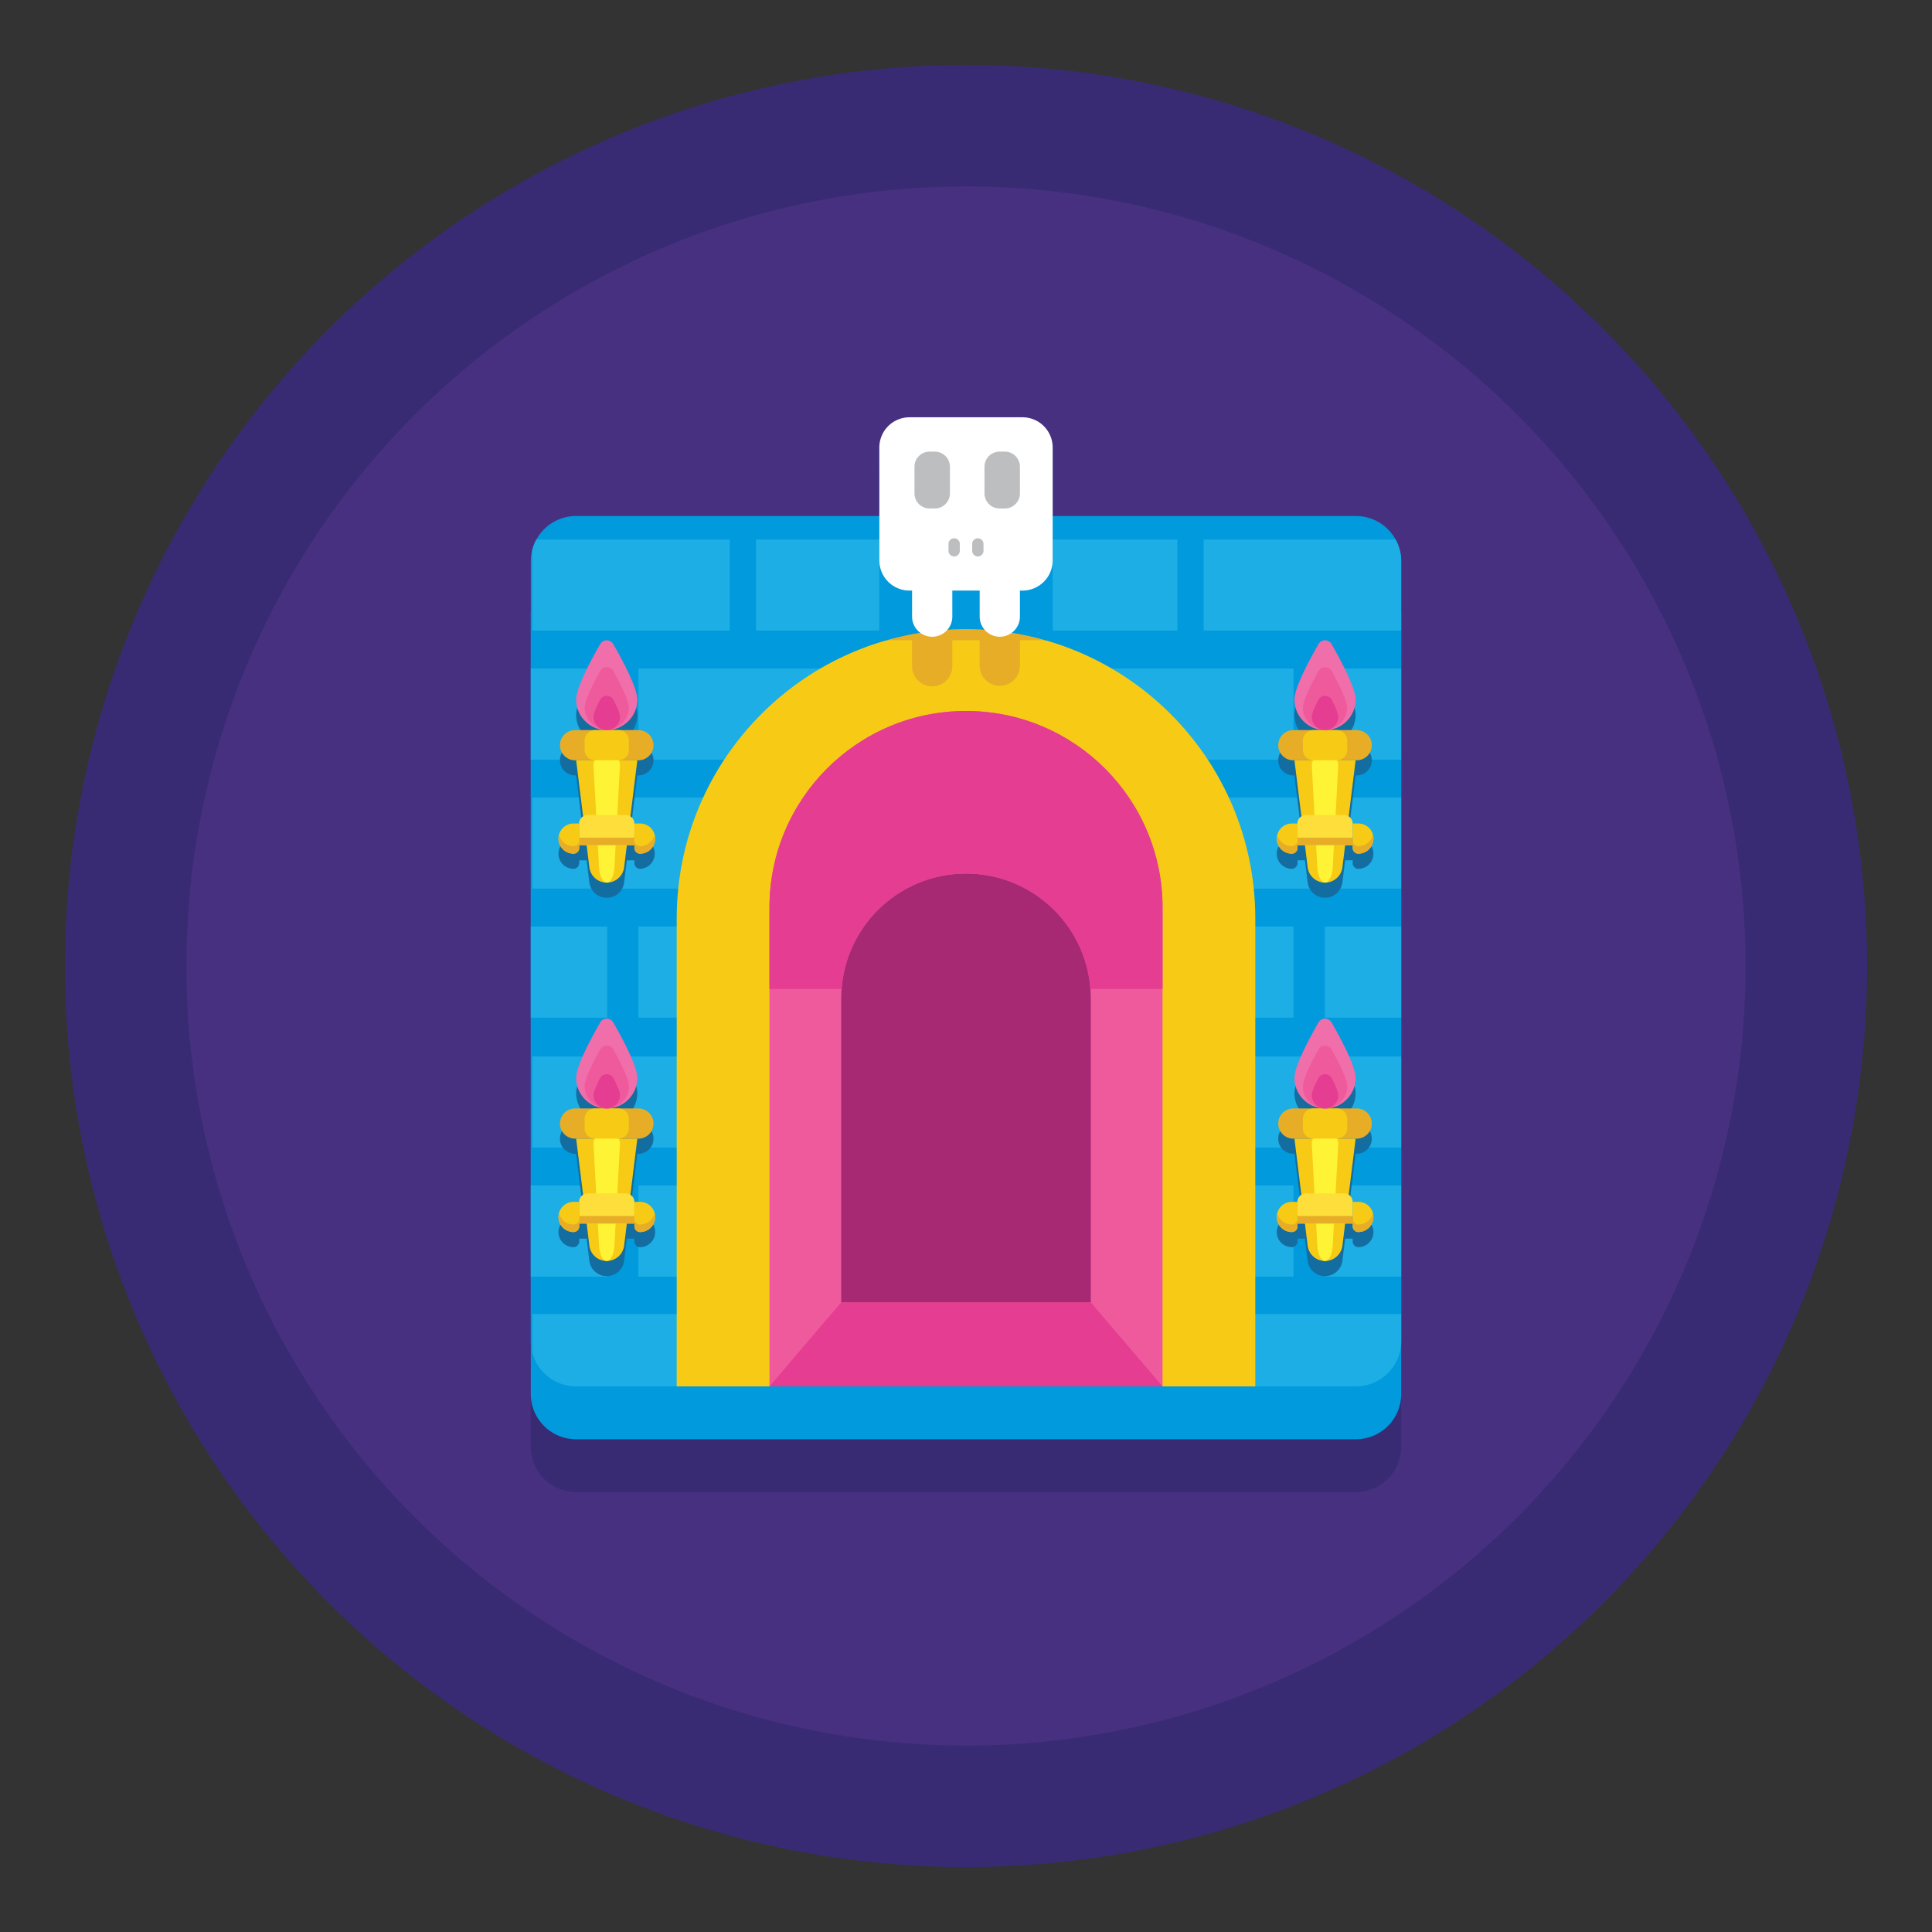 <svg xmlns="http://www.w3.org/2000/svg" version="1.1" id="Layer_1" x="0" y="0" viewBox="0 0 256 256" xml:space="preserve" width="512" height="512"><rect x="0" y="0" width="256" height="256" fill="#333333" stroke="none"/><style>.st0{fill:#382b73}.st2{fill:#009add}.st3{fill:#1caee4}.st4{fill:#f7cb15}.st5{fill:#ef5a9d}.st7{fill:#e43d91}.st9{fill:#e7ad27}.st10{fill:#fff}.st11{fill:#bcbec0}.st12{fill:#136da0}.st13{fill:#fff335}.st14{fill:#f06ea9}.st15{fill:#fede3a}</style><switch><g><circle class="st0" cx="128" cy="128" r="119.4"/><circle cx="128" cy="128" r="103.299" fill="#473080"/><path class="st0" d="M185.667 90.57v-9.196-.004c0-.238-.018-.472-.045-.703-.008-.069-.021-.137-.031-.206a6.133 6.133 0 00-.096-.493c-.017-.069-.034-.138-.053-.206a5.92 5.92 0 00-.169-.513c-.017-.044-.031-.089-.049-.132a5.999 5.999 0 00-5.557-3.742h-40.184V62.292h-22.965v13.083H76.333a5.998 5.998 0 00-5.575 3.79l-.011.03a5.827 5.827 0 00-.227.715c-.118.47-.188.958-.188 1.465V191.708a6 6 0 006 6h103.334a6 6 0 006-6v-6.999V90.57h.001z"/><g><path class="st2" d="M179.667 190.708H76.333a6 6 0 01-6-6V81.374a6 6 0 016-6h103.334a6 6 0 016 6v103.334a6 6 0 01-6 6z"/><path class="st2" d="M179.667 183.708H76.333a6 6 0 01-6-6V74.374a6 6 0 016-6h103.334a6 6 0 016 6v103.334a6 6 0 01-6 6z"/><path class="st3" d="M114.91 122.769h26.18v12.087h-26.18zM129.832 139.978h26.18v12.087h-26.18zM100.176 105.669h26.18v12.087h-26.18zM100.176 139.978h26.18v12.087h-26.18zM84.596 88.582h26.18v12.087h-26.18zM100.176 71.483h26.18V83.57h-26.18zM129.832 105.669h26.18v12.087h-26.18zM129.832 71.483h26.18V83.57h-26.18zM159.487 105.669h26.18v12.087h-26.18zM159.487 83.57h26.18v-9.196c0-1.049-.27-2.033-.743-2.891h-25.437V83.57zM96.7 71.483H71.076a5.924 5.924 0 00-.555 1.426v10.66H96.7V71.483zM114.91 157.077h26.18v12.087h-26.18zM70.521 105.669h26.18v12.087h-26.18zM114.91 88.582h26.18v12.087h-26.18zM159.487 139.978h26.18v12.087h-26.18zM70.333 122.769h10.128v12.087H70.333zM70.333 88.582h10.128v12.087H70.333zM145.225 88.582h26.18v12.087h-26.18zM145.225 122.769h26.18v12.087h-26.18zM70.333 157.077h10.128v12.087H70.333zM175.54 88.582h10.127v12.087H175.54zM84.596 122.769h26.18v12.087h-26.18zM175.54 157.077h10.127v12.087H175.54zM175.54 122.769h10.127v12.087H175.54zM84.596 157.077h26.18v12.087h-26.18zM70.521 179.173a5.996 5.996 0 005.812 4.535H96.7v-9.593H70.52v5.058zM159.487 183.708h20.18a6 6 0 006-6v-3.593h-26.18v9.593zM70.521 139.978h26.18v12.087h-26.18zM145.225 157.077h26.18v12.087h-26.18zM129.832 174.115h26.18v9.593h-26.18zM100.176 174.115h26.18v9.593h-26.18z"/><path class="st4" d="M128 83.375c-21.171 0-38.333 17.162-38.333 38.333v62h76.667v-62c0-21.171-17.163-38.333-38.334-38.333z"/><path class="st5" d="M128 94.208c-14.384 0-26.044 11.66-26.044 26.044v63.457h52.088v-63.457c0-14.384-11.66-26.044-26.044-26.044z"/><path d="M128 115.75c-9.134 0-16.538 7.404-16.538 16.538v40.296h33.076v-40.296c0-9.134-7.404-16.538-16.538-16.538z" fill="#a72973"/><path class="st7" d="M111.462 172.583l-9.505 11.125h52.087l-9.506-11.125z"/><path fill="#d1d3d4" d="M118.366 58.977v19.268h3.639v5.13h4.474v-5.13h3.042v5.13h4.474v-5.13h3.64V58.977z"/><g><path class="st2" d="M128 83.375c3.631 0 7.14.516 10.469 1.459h1.014V58.866h-22.965v25.968h1.014A38.342 38.342 0 01128 83.375z"/><path class="st9" d="M123.521 90.947a2.666 2.666 0 002.666-2.666v-3.447h3.626v3.447a2.667 2.667 0 005.332 0v-.335h.001v-3.112h3.324a38.342 38.342 0 00-10.468-1.459c-3.631 0-7.139.516-10.468 1.459h3.323v3.447a2.662 2.662 0 002.664 2.666z"/><path class="st10" d="M135.483 78.257h-14.965a4 4 0 01-4-4V59.292a4 4 0 014-4h14.965a4 4 0 014 4v14.965a4 4 0 01-4 4zM123.521 84.37a2.667 2.667 0 01-2.666-2.666v-3.447h5.332v3.447a2.667 2.667 0 01-2.666 2.666zM132.479 84.37a2.667 2.667 0 01-2.666-2.666v-3.447h5.332v3.447a2.667 2.667 0 01-2.666 2.666z"/><path class="st11" d="M123.868 67.378h-.693a2 2 0 01-2-2v-3.536a2 2 0 012-2h.693a2 2 0 012 2v3.536a2 2 0 01-2 2zM133.145 67.378h-.694a2 2 0 01-2-2v-3.536a2 2 0 012-2h.694a2 2 0 012 2v3.536a2 2 0 01-2 2zM126.432 73.733a.75.75 0 01-.75-.75v-.909a.75.75 0 011.5 0v.909a.75.75 0 01-.75.75zM129.569 73.733a.75.75 0 01-.75-.75v-.909a.75.75 0 011.5 0v.909a.75.75 0 01-.75.75z"/></g><path class="st7" d="M111.525 131.042c.639-8.55 7.762-15.292 16.475-15.292V94.208c-14.384 0-26.044 11.66-26.044 26.044v10.79h9.569zM144.476 131.042c-.639-8.55-7.762-15.292-16.475-15.292V94.208c14.383 0 26.044 11.66 26.044 26.044v10.79h-9.569z"/><g><path class="st12" d="M179.625 144.826c0-1.571-1.997-5.278-3.186-7.348a.999.999 0 00-1.73 0c-1.19 2.07-3.186 5.777-3.186 7.348 0 2.035 1.505 3.704 3.461 3.992a2.947 2.947 0 001.182 0c1.953-.288 3.459-1.957 3.459-3.992z"/><path class="st12" d="M179.99 161.253h-.749v.021c0-.403-.22-.74-.535-.944l.919-7.452h.146a2 2 0 100-4H171.375a2 2 0 000 4h.146l.919 7.452c-.309.201-.523.53-.53.924h-.733c-.931 0-1.706.639-1.929 1.5a1.966 1.966 0 00-.071.5 2 2 0 002 2 .739.739 0 00.484-.188c.014-.012.033-.018.046-.031.013-.013.019-.032.031-.046a.739.739 0 00.188-.484v-.375h.983l.36 2.922a2.32 2.32 0 004.606 0l.36-2.922h1.003v.375a.749.749 0 00.75.75 2.003 2.003 0 001.999-2 1.996 1.996 0 00-1.997-2.002zM179.625 94.691c0-1.571-1.997-5.278-3.186-7.348a.999.999 0 00-1.73 0c-1.19 2.07-3.186 5.777-3.186 7.348 0 2.035 1.505 3.704 3.461 3.992a2.947 2.947 0 001.182 0c1.953-.288 3.459-1.957 3.459-3.992z"/><path class="st12" d="M171.178 115.118a.739.739 0 00.484-.188c.014-.012.033-.018.046-.031.013-.013.019-.032.031-.046a.738.738 0 00.188-.483v-.375h.983l.36 2.922a2.32 2.32 0 004.606 0l.36-2.922h1.003v.376a.75.75 0 00.75.75 2.003 2.003 0 001.999-2 2 2 0 00-2-2h-.749v.021c0-.403-.22-.74-.535-.944l.919-7.452h.146a2 2 0 100-4H171.373a2 2 0 000 4h.146l.919 7.452c-.309.2-.523.53-.53.924h-.733c-.931 0-1.706.639-1.929 1.5a1.966 1.966 0 00-.071.5 2.004 2.004 0 002.003 1.996zM84.448 144.826c0-1.571-1.997-5.278-3.187-7.348a.999.999 0 00-1.73 0c-1.19 2.07-3.187 5.777-3.187 7.348 0 2.035 1.506 3.704 3.461 3.992a2.947 2.947 0 001.182 0c1.956-.288 3.461-1.957 3.461-3.992z"/><path class="st12" d="M84.813 161.253h-.75v.021c0-.403-.22-.74-.535-.944l.919-7.452h.146a2 2 0 000-4H76.197a2 2 0 000 4h.146l.919 7.452c-.309.201-.523.53-.53.924h-.733c-.931 0-1.706.639-1.929 1.5a2.012 2.012 0 00-.071.5 2 2 0 002 2 .74.74 0 00.484-.188c.014-.012.033-.018.046-.031.013-.013.019-.032.031-.046a.739.739 0 00.188-.484v-.375h.983l.361 2.922a2.32 2.32 0 004.606 0l.361-2.922h1.003v.375a.75.75 0 00.75.75 2.003 2.003 0 002-2 1.998 1.998 0 00-1.999-2.002zM84.448 94.691c0-1.571-1.997-5.278-3.187-7.348a.999.999 0 00-1.73 0c-1.19 2.07-3.187 5.777-3.187 7.348 0 2.035 1.506 3.704 3.461 3.992a2.947 2.947 0 001.182 0c1.956-.288 3.461-1.957 3.461-3.992z"/><path class="st12" d="M84.813 111.118h-.75v.021c0-.403-.22-.74-.535-.944l.919-7.452h.146a2 2 0 000-4H76.197a2 2 0 000 4h.146l.919 7.452c-.309.2-.523.53-.53.924h-.733c-.931 0-1.706.639-1.929 1.5a2.012 2.012 0 00-.071.5 2 2 0 002 2 .74.74 0 00.484-.188c.014-.012.033-.018.046-.031.013-.013.019-.032.031-.046a.738.738 0 00.188-.483v-.375h.983l.361 2.922a2.32 2.32 0 004.606 0l.361-2.922h1.003v.376a.751.751 0 00.75.75 2.003 2.003 0 00.001-4.004z"/></g><g><path class="st9" d="M179.771 150.878h-8.396a2 2 0 110-4h8.396a2 2 0 010 4z"/><path class="st4" d="M177.129 150.878h-3.11c-.76 0-1.375-.616-1.375-1.375v-1.25c0-.76.616-1.375 1.375-1.375h3.11c.76 0 1.375.616 1.375 1.375v1.25c0 .759-.616 1.375-1.375 1.375zM175.574 167.086a2.32 2.32 0 01-2.303-2.036l-1.749-14.172h8.103l-1.749 14.172a2.32 2.32 0 01-2.302 2.036z"/><path class="st13" d="M175.574 167.086c-.518 0-.954-.873-1.018-2.036l-.734-13.461c-.021-.378.11-.711.278-.711h2.948c.168 0 .299.333.278.711l-.734 13.461c-.064 1.162-.501 2.036-1.018 2.036z"/><path class="st14" d="M179.625 142.826a4.052 4.052 0 11-8.104 0c0-1.571 1.997-5.278 3.187-7.348a.998.998 0 011.73 0c1.19 2.07 3.187 5.777 3.187 7.348z"/><path class="st5" d="M178.504 143.947a2.93 2.93 0 01-5.86 0c0-1.035 1.198-3.351 2.062-4.888a.996.996 0 011.737 0c.863 1.537 2.061 3.853 2.061 4.888z"/><path class="st7" d="M177.328 145.123a1.754 1.754 0 11-3.508 0c0-.48.431-1.421.865-2.248.378-.72 1.4-.72 1.778 0 .434.828.865 1.768.865 2.248z"/><path class="st15" d="M179.24 162.128h-7.333v-2.854c0-.633.513-1.146 1.146-1.146h5.042c.633 0 1.146.513 1.146 1.146v2.854z"/><path class="st9" d="M171.907 161.128h7.333v1h-7.333z"/><path class="st4" d="M171.178 163.253a2 2 0 010-4h.75v3.25a.75.75 0 01-.75.75z"/><path class="st9" d="M171.178 162.253a1.995 1.995 0 01-1.929-1.5 1.966 1.966 0 00-.071.5 2 2 0 002 2 .75.75 0 00.749-.75v-1a.75.75 0 01-.749.75z"/><path class="st4" d="M179.99 163.253a.75.75 0 01-.75-.75v-3.25h.75a2 2 0 010 4z"/><path class="st9" d="M179.99 162.253a.75.75 0 01-.749-.75v1c0 .414.335.75.749.75a2 2 0 002-2c0-.174-.029-.339-.071-.5a1.995 1.995 0 01-1.929 1.5z"/></g><g><path class="st9" d="M179.771 100.743h-8.396a2 2 0 110-4h8.396a2 2 0 010 4z"/><path class="st4" d="M177.129 100.743h-3.11c-.76 0-1.375-.616-1.375-1.375v-1.25c0-.759.616-1.375 1.375-1.375h3.11c.76 0 1.375.616 1.375 1.375v1.25c0 .759-.616 1.375-1.375 1.375zM175.574 116.951a2.32 2.32 0 01-2.303-2.036l-1.749-14.172h8.103l-1.749 14.172a2.32 2.32 0 01-2.302 2.036z"/><path class="st13" d="M175.574 116.951c-.518 0-.954-.873-1.018-2.036l-.734-13.461c-.021-.378.11-.711.278-.711h2.948c.168 0 .299.333.278.711l-.734 13.461c-.064 1.162-.501 2.036-1.018 2.036z"/><path class="st14" d="M179.625 92.691a4.052 4.052 0 11-8.104 0c0-1.571 1.997-5.278 3.187-7.348a.999.999 0 011.73 0c1.19 2.07 3.187 5.777 3.187 7.348z"/><path class="st5" d="M178.504 93.812a2.931 2.931 0 01-5.86 0c0-1.035 1.198-3.351 2.062-4.888a.996.996 0 011.737 0c.863 1.537 2.061 3.853 2.061 4.888z"/><path class="st7" d="M177.328 94.988a1.754 1.754 0 11-3.508 0c0-.48.431-1.421.865-2.248.378-.72 1.4-.72 1.778 0 .434.828.865 1.768.865 2.248z"/><path class="st15" d="M179.24 111.993h-7.333v-2.854c0-.633.513-1.146 1.146-1.146h5.042c.633 0 1.146.513 1.146 1.146v2.854z"/><path class="st9" d="M171.907 110.993h7.333v1h-7.333z"/><path class="st4" d="M171.178 113.118a2 2 0 010-4h.75v3.25a.75.75 0 01-.75.75z"/><path class="st9" d="M171.178 112.118a1.995 1.995 0 01-1.929-1.5 1.966 1.966 0 00-.071.5 2 2 0 002 2 .75.75 0 00.749-.75v-1a.75.75 0 01-.749.75z"/><path class="st4" d="M179.99 113.118a.75.75 0 01-.75-.75v-3.25h.75a2 2 0 010 4z"/><path class="st9" d="M179.99 112.118a.75.75 0 01-.749-.75v1c0 .414.335.75.749.75a2 2 0 002-2c0-.174-.029-.339-.071-.5a1.995 1.995 0 01-1.929 1.5z"/></g><g><path class="st9" d="M84.594 150.878h-8.396a2 2 0 010-4h8.396a2 2 0 010 4z"/><path class="st4" d="M81.952 150.878h-3.11a1.376 1.376 0 01-1.375-1.375v-1.25c0-.76.616-1.375 1.375-1.375h3.11c.76 0 1.375.616 1.375 1.375v1.25c0 .759-.616 1.375-1.375 1.375zM80.397 167.086a2.32 2.32 0 01-2.303-2.036l-1.749-14.172h8.103L82.7 165.05a2.322 2.322 0 01-2.303 2.036z"/><path class="st13" d="M80.397 167.086c-.518 0-.954-.873-1.018-2.036l-.734-13.461c-.021-.378.11-.711.278-.711h2.948c.168 0 .299.333.278.711l-.734 13.461c-.064 1.162-.501 2.036-1.018 2.036z"/><path class="st14" d="M84.448 142.826a4.052 4.052 0 11-8.104 0c0-1.571 1.997-5.278 3.187-7.348a.998.998 0 011.73 0c1.19 2.07 3.187 5.777 3.187 7.348z"/><path class="st5" d="M83.327 143.947a2.93 2.93 0 01-5.86 0c0-1.035 1.198-3.351 2.062-4.888a.996.996 0 011.737 0c.863 1.537 2.061 3.853 2.061 4.888z"/><path class="st7" d="M82.151 145.123a1.754 1.754 0 11-3.508 0c0-.48.43-1.421.865-2.248.378-.72 1.4-.72 1.778 0 .434.828.865 1.768.865 2.248z"/><path class="st15" d="M84.063 162.128H76.73v-2.854c0-.633.513-1.146 1.146-1.146h5.042c.633 0 1.146.513 1.146 1.146v2.854z"/><path class="st9" d="M76.73 161.128h7.333v1H76.73z"/><path class="st4" d="M76.001 163.253a2 2 0 010-4h.75v3.25a.75.75 0 01-.75.75z"/><path class="st9" d="M76.001 162.253a1.995 1.995 0 01-1.929-1.5 1.966 1.966 0 00-.071.5 2 2 0 002 2 .75.75 0 00.749-.75v-1a.75.75 0 01-.749.75z"/><path class="st4" d="M84.813 163.253a.75.75 0 01-.75-.75v-3.25h.75a2 2 0 010 4z"/><path class="st9" d="M84.813 162.253a.75.75 0 01-.749-.75v1c0 .414.336.75.749.75a2 2 0 002-2c0-.174-.029-.339-.071-.5a1.995 1.995 0 01-1.929 1.5z"/></g><g><path class="st9" d="M84.594 100.743h-8.396a2 2 0 010-4h8.396a2 2 0 010 4z"/><path class="st4" d="M81.952 100.743h-3.11a1.376 1.376 0 01-1.375-1.375v-1.25c0-.759.616-1.375 1.375-1.375h3.11c.76 0 1.375.616 1.375 1.375v1.25c0 .759-.616 1.375-1.375 1.375zM80.397 116.951a2.32 2.32 0 01-2.303-2.036l-1.749-14.172h8.103L82.7 114.915a2.322 2.322 0 01-2.303 2.036z"/><path class="st13" d="M80.397 116.951c-.518 0-.954-.873-1.018-2.036l-.734-13.461c-.021-.378.11-.711.278-.711h2.948c.168 0 .299.333.278.711l-.734 13.461c-.064 1.162-.501 2.036-1.018 2.036z"/><path class="st14" d="M84.448 92.691a4.052 4.052 0 11-8.104 0c0-1.571 1.997-5.278 3.187-7.348a.999.999 0 011.73 0c1.19 2.07 3.187 5.777 3.187 7.348z"/><path class="st5" d="M83.327 93.812a2.931 2.931 0 01-5.86 0c0-1.035 1.198-3.351 2.062-4.888a.996.996 0 011.737 0c.863 1.537 2.061 3.853 2.061 4.888z"/><path class="st7" d="M82.151 94.988a1.754 1.754 0 11-3.508 0c0-.48.43-1.421.865-2.248.378-.72 1.4-.72 1.778 0 .434.828.865 1.768.865 2.248z"/><path class="st15" d="M84.063 111.993H76.73v-2.854c0-.633.513-1.146 1.146-1.146h5.042c.633 0 1.146.513 1.146 1.146v2.854z"/><path class="st9" d="M76.73 110.993h7.333v1H76.73z"/><path class="st4" d="M76.001 113.118a2 2 0 010-4h.75v3.25a.75.75 0 01-.75.75z"/><path class="st9" d="M76.001 112.118a1.995 1.995 0 01-1.929-1.5 1.966 1.966 0 00-.071.5 2 2 0 002 2 .75.75 0 00.749-.75v-1a.75.75 0 01-.749.75z"/><path class="st4" d="M84.813 113.118a.75.75 0 01-.75-.75v-3.25h.75a2 2 0 010 4z"/><path class="st9" d="M84.813 112.118a.75.75 0 01-.749-.75v1c0 .414.336.75.749.75a2 2 0 002-2c0-.174-.029-.339-.071-.5a1.995 1.995 0 01-1.929 1.5z"/></g></g></g></switch></svg>
